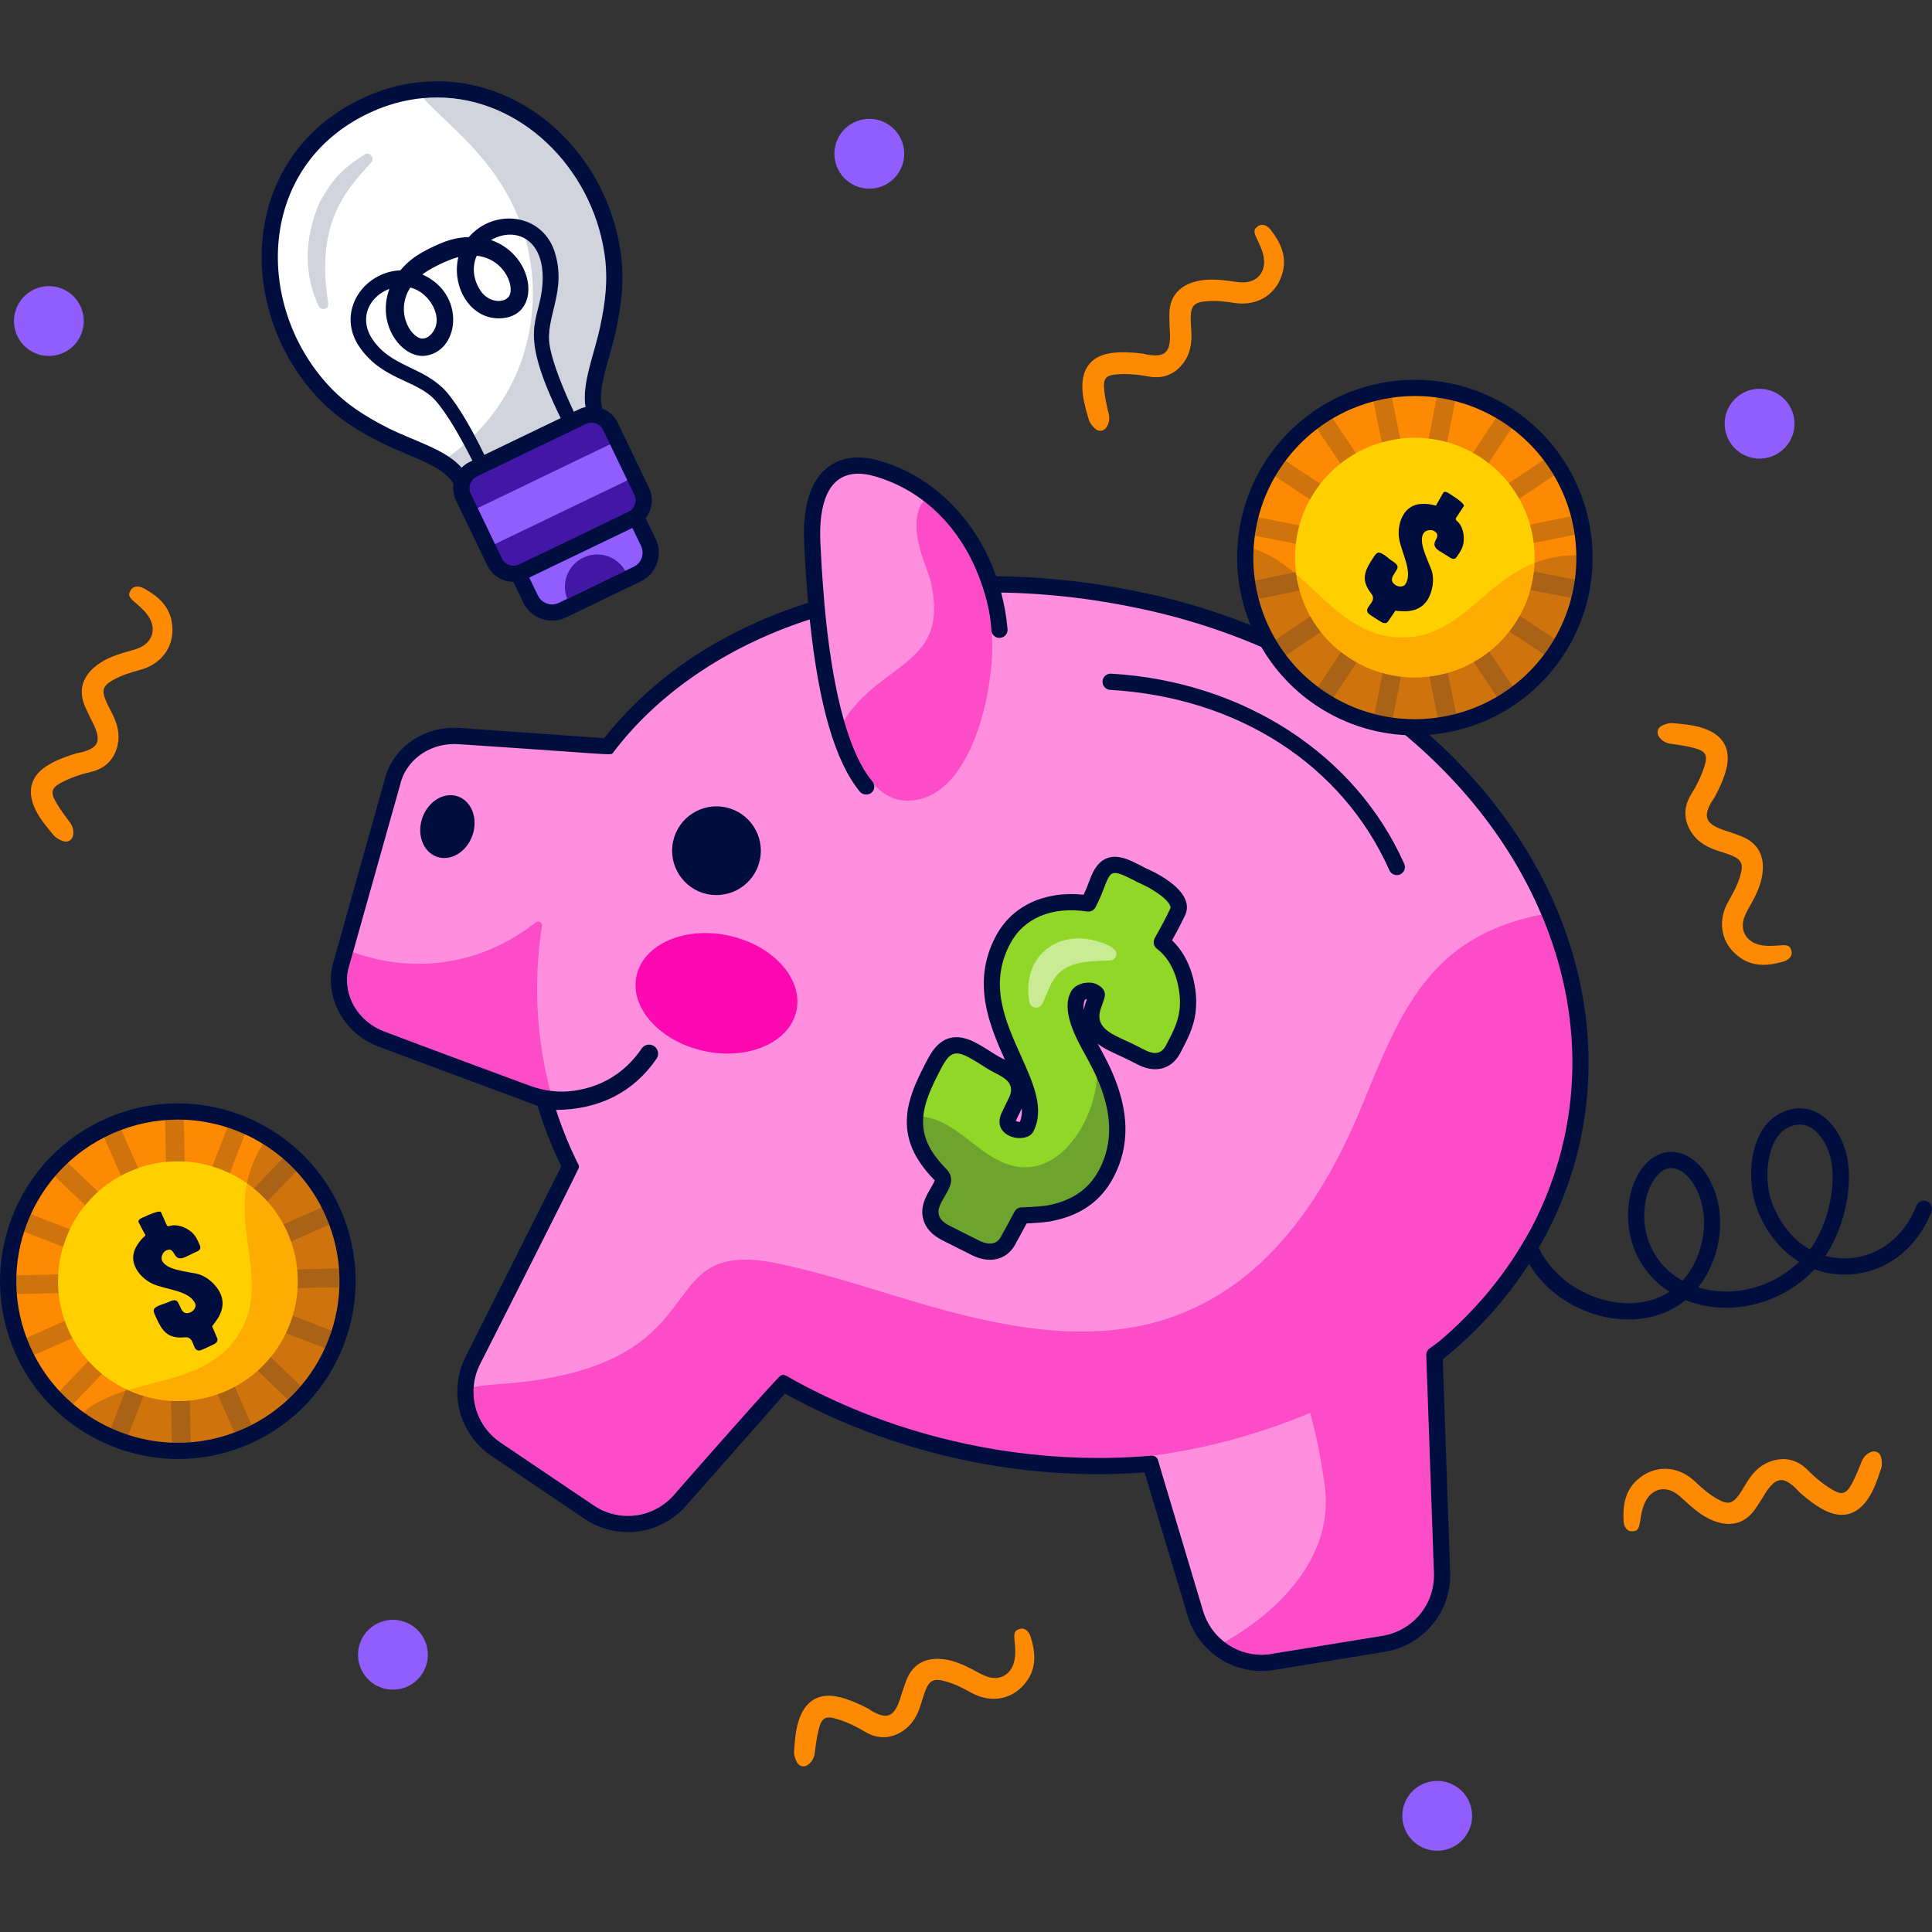 <?xml version="1.0" encoding="UTF-8"?>
<!-- Generator: Adobe Illustrator 25.3.1, SVG Export Plug-In . SVG Version: 6.00 Build 0)  -->
<svg xmlns="http://www.w3.org/2000/svg" xmlns:xlink="http://www.w3.org/1999/xlink" version="1.1" id="Capa_1" x="0px" y="0px" viewBox="0 0 512 512" style="enable-background:new 0 0 512 512;" xml:space="preserve" width="512" height="512">
<rect x="0" y="0" width="512" height="512" fill="#333333" stroke="none"/>
<g>
	<g>
		<g>
			<g>
				<path style="fill:#FF8EDE;" d="M410.474,241.536c-16.914-39.937-57.741-71.387-106.543-82.072      c-13.938-3.061-27.897-4.617-41.493-4.637c-4.802-14.939-15.734-26.531-29.901-30.647c-1.827-0.534-3.551-0.805-5.125-0.805      c-3.19,0-5.838,1.08-7.867,3.206c-3.225,3.379-4.667,9.202-4.286,17.311c0.289,6.161,0.691,11.91,1.199,17.269      c-23.248,6.974-42.247,19.527-55.479,36.691l-39.192-2.78c-0.474-0.035-0.943-0.054-1.41-0.054      c-8.077,0-14.86,5.222-16.464,12.575l-13.738,48.815c-1.75,7.973,2.865,15.953,10.973,18.976l43.084,16.03      c1.717,5.986,4.04,11.923,6.926,17.688l-25.864,51.453c-1.106,2.169-1.744,4.484-1.892,6.842      c-0.529,6.558,2.53,12.927,7.991,16.628l24.722,16.684c3.048,2.071,6.602,3.167,10.279,3.167c5.259,0,10.274-2.262,13.761-6.206      l27.412-31.072c14.512,8.221,30.328,14.267,47.062,17.933c12.07,2.647,24.367,3.988,36.55,3.988c4.573,0,9.168-0.222,13.707-0.6      l11.91,39.692c1.126,3.731,3.346,6.938,6.403,9.261c3.159,2.451,7.113,3.801,11.133,3.801c1.009,0,2.028-0.084,3.023-0.252      l29.446-4.818c9.078-1.516,15.675-9.583,15.347-18.759l-1.975-57.58c18.965-15.164,31.573-34.899,36.464-57.16      C420.979,282.21,418.847,261.266,410.474,241.536z"/>
				<path style="fill:#FC09B2;" d="M168.684,258.598c-1.849,8.437,6.139,17.354,17.841,19.919      c11.702,2.564,22.687-2.196,24.536-10.633c1.848-8.437-6.139-17.354-17.841-19.918      C181.518,245.4,170.533,250.161,168.684,258.598z"/>
				<g style="opacity:0.5;">
					<path style="fill:#FC09B2;" d="M408.492,242.378c-29.444,5.753-37.274,25.439-47.321,50.057       c-6.316,15.477-14.716,30.694-27.047,42.214c-8.964,8.374-19.915,14.252-31.952,16.722       c-11.164,2.291-22.703,1.742-33.884-0.134c-22.037-3.698-40.526-11.792-61.674-16.298       c-35.268-7.515-14.56,25.234-68.843,31.393c-4.055,0.46-8.208,0.519-12.228,1.239c-0.455,5.646,2.092,11.314,7.052,14.673       l24.727,16.688c6.745,4.583,15.826,3.418,21.221-2.684c1.347-1.474-7.074,7.74,27.289-29.858       c40.96,23.833,93.198,28.148,141.357,8.049c2.388,8.756,2.938,13.214,3.816,18.845c2.711,18.044-10.55,32.787-26.35,41.825       c-0.052,0.012-0.086,0.054-0.138,0.068c3.427,2.657,7.925,3.888,12.492,3.128l29.438-4.82       c8.044-1.342,13.846-8.406,13.555-16.562l-1.371-58.502C414.812,330.03,426.525,284.817,408.492,242.378z"/>
					<path style="fill:#FC09B2;" d="M141.939,244.453c-14.32,11.29-31.883,13.754-48.395,7.9c-0.662,2.354-1.271,4.516-1.271,4.516       c-1.504,6.854,2.579,13.874,9.625,16.501l44.361,17.367c-5.291-19.126-4.204-35.046-2.646-45.36       C143.754,244.444,142.681,243.868,141.939,244.453z"/>
					<path style="fill:#FC09B2;" d="M241.096,212.178c-8.935,0.389-14.196-9.075-17.466-21.257       c10.406-16.031,28.224-14.481,22.969-37.023c-0.782-3.35-6.716-14.682-1.833-21.174c11.268,8.606,17.635,22.835,18.162,37.276       C263.382,182.542,257.715,211.419,241.096,212.178z"/>
				</g>
			</g>
			<g>
				<path style="fill:#000E3F;" d="M121.329,211.049c-3.672-1.267-7.885,1.29-9.411,5.713c-1.526,4.422,0.213,9.034,3.885,10.301      c3.672,1.267,7.885-1.291,9.411-5.713C126.74,216.927,125,212.315,121.329,211.049z"/>
				<path style="fill:#000E3F;" d="M192.38,213.96c-6.328-1.385-12.609,2.627-13.994,8.979c-1.385,6.328,2.627,12.608,8.955,13.994      c6.352,1.385,12.633-2.627,14.018-8.979C202.744,221.626,198.732,215.345,192.38,213.96z"/>
				<path style="fill:#000E3F;" d="M294.445,178.522c-1.146-0.048-2.197,0.836-2.269,2.03c-0.072,1.17,0.836,2.197,2.006,2.269      c33.91,1.982,61.587,19.868,74.029,47.832c0.358,0.788,1.146,1.266,1.958,1.266c0.31,0,0.597-0.048,0.884-0.191      c1.075-0.478,1.576-1.743,1.075-2.818C359.232,199.895,329.453,180.576,294.445,178.522z"/>
				<path style="fill:#000E3F;" d="M510.633,318.342c-1.098-0.43-2.34,0.119-2.77,1.218c-3.391,8.597-10.674,13.922-19.057,13.922      h-0.119c-1.719,0-3.367-0.239-4.943-0.669c4.346-6.424,6.782-15.57,6.137-23.474c-0.525-6.448-3.797-12.155-8.334-14.495      c-3.248-1.696-6.973-1.481-10.436,0.573c-7.857,4.657-8.239,17.695-5.493,24.931c2.34,6.185,6.304,11.033,11.176,14.042      c-5.134,4.967-12.131,7.88-19.343,7.88h-0.095c-2.579-0.024-5.039-0.406-7.331-1.098c2.269-2.818,3.964-6.281,4.991-10.269      c2.412-9.409-0.621-17.886-4.681-22.113c-2.698-2.794-6.018-4.012-9.098-3.367c-3.654,0.788-6.758,3.988-8.478,8.764      c-2.054,5.731-2.293,15.14,3.773,22.83c1.648,2.101,3.654,3.893,5.898,5.325c-2.985,1.934-6.567,2.961-10.651,3.033h-0.263      c-8.621,0-19.08-5.087-23.737-14.686c5.086-8.764,8.764-18.221,10.961-28.131c4.442-20.322,2.269-41.719-6.281-61.874      c-17.194-40.549-58.602-72.477-108.082-83.318c-13.54-2.961-27.128-4.537-40.382-4.657      c-5.254-14.901-16.477-26.412-30.853-30.591c-2.03-0.597-3.964-0.884-5.731-0.884c-3.749,0-6.997,1.337-9.433,3.869      c-3.63,3.821-5.278,10.173-4.872,18.889c0.263,5.588,0.621,10.842,1.051,15.761c-9.146,2.889-17.695,6.663-25.504,11.248      c-11.271,6.615-20.871,14.925-28.561,24.62l-38.161-2.698c-0.501-0.024-1.027-0.048-1.552-0.048      c-9.051,0-16.668,5.851-18.579,14.257L91.08,245.269l-2.937,10.436c-0.024,0.072-0.048,0.167-0.072,0.239      c-1.958,8.883,3.343,18.101,12.322,21.445l25.194,9.385l16.859,6.28c0.01,0.01,0.018,0.019,0.027,0.029      c1.613,5.398,3.706,10.775,6.277,16.019l-25.385,50.507c-1.218,2.412-1.934,4.991-2.102,7.69      c-0.597,7.26,2.818,14.376,8.931,18.507l24.716,16.692c3.391,2.316,7.379,3.534,11.486,3.534c5.874,0,11.462-2.531,15.355-6.925      l26.268-29.779c14.28,7.904,29.803,13.731,46.137,17.313c12.227,2.675,24.668,4.036,37.014,4.036      c4.036,0,8.119-0.167,12.155-0.454l11.415,37.994c1.266,4.179,3.725,7.761,7.164,10.388c3.51,2.722,7.928,4.227,12.418,4.227      c1.146,0,2.269-0.095,3.391-0.287l29.421-4.824c10.149-1.696,17.528-10.698,17.17-20.943l-1.958-56.525      c9.17-7.403,16.836-15.928,22.853-25.313c5.851,9.719,16.788,14.734,26.316,14.734h0.31c5.803-0.072,10.866-1.887,14.877-5.134      c3.248,1.313,6.854,2.006,10.627,2.03h0.119c8.836,0,17.409-3.773,23.427-10.197c2.46,0.908,5.063,1.409,7.785,1.409h0.143      c10.197,0,19.009-6.352,23.044-16.645C512.28,320.014,511.755,318.772,510.633,318.342z M402.98,330.378      c-5.707,9.433-13.039,17.886-21.659,25.17c-0.604,0.508-1.576,1.162-2.419,1.765c-0.61,0.436-0.952,1.139-0.925,1.888      c0.284,8.027,1.911,54.348,2.031,57.719v0.191c0.191,8.095-5.588,15.021-13.564,16.382l-29.444,4.8      c-0.884,0.167-1.791,0.239-2.675,0.239c-3.606,0-7.045-1.218-9.815-3.367c-2.603-1.982-4.633-4.8-5.66-8.167l-10.985-36.704      l-0.979-3.343c-0.215-0.74-0.907-1.218-1.672-1.17c-0.979,0.072-2.293,0.167-3.033,0.215c-3.63,0.263-7.307,0.382-11.009,0.382      c-11.797,0-23.904-1.266-36.083-3.94c-16.048-3.51-30.901-9.17-44.274-16.454c-2.842-1.552-3.176-2.269-4.513-0.907      c-5.134,5.301-27.749,31.164-27.749,31.164c-3.2,3.606-7.642,5.492-12.155,5.492c-3.152,0-6.304-0.907-9.075-2.794      l-24.74-16.692c-4.943-3.367-7.498-9.027-7.045-14.686c0.143-2.03,0.692-4.083,1.672-6.018      c0.12-0.239,23.749-46.802,26.138-51.967c0.132-0.285,0.119-0.599-0.023-0.879c-2.38-4.672-4.359-9.642-5.977-14.559      c11.372-0.079,20.537-4.649,26.644-13.573c0.74-1.098,0.454-2.579-0.621-3.319c-1.098-0.74-2.579-0.478-3.319,0.621      c-4.748,6.93-11.076,10.164-17.812,11.175c-4.004,0.601-8.088,0.075-11.886-1.328c-9.364-3.46-28.227-10.432-38.457-14.336      c-7.045-2.627-11.128-9.648-9.624-16.501l13.707-48.692c1.409-6.495,7.427-11.009,14.4-11.009c0.406,0,0.812,0.024,1.242,0.048      c42.459,2.794,40.191,3.104,40.883,2.197c11.2-14.83,28.919-27.773,52.083-35.271c2.34,22.591,6.734,37.659,13.23,45.587      c0.955,1.17,2.818,1.098,3.582-0.191c0-0.024,0.024-0.048,0.048-0.095c0.43-0.764,0.263-1.719-0.31-2.412      c-7.379-8.907-10.77-28.011-12.394-44.178c-0.143-1.481-0.286-2.937-0.382-4.37c-0.501-5.684-0.764-10.794-0.955-14.686      c-0.478-10.101,1.982-18.268,10.006-18.268c1.337,0,2.842,0.215,4.513,0.716c13.182,3.821,22.686,14.042,27.462,26.483      c2.658,6.819,3.177,11.734,3.334,14.318c0.071,1.16,1.049,2.034,2.21,1.995c1.212-0.041,2.175-1.085,2.074-2.293      c-0.288-3.445-0.869-6.613-1.696-9.722c12.465,0.191,25.265,1.695,38.161,4.537c50.053,10.961,88.882,42.698,105.025,80.811      c7.976,18.794,10.436,39.14,6.042,59.271c-1.887,8.549-4.895,16.621-8.883,24.119      C404.795,327.345,403.912,328.874,402.98,330.378z M445.893,339.405c-2.34-1.289-4.37-2.985-5.994-5.039      c-4.967-6.304-4.776-14.018-3.081-18.722c1.194-3.296,3.176-5.54,5.325-6.018c0.287-0.048,0.549-0.072,0.812-0.072      c1.839,0,3.439,1.337,4.275,2.197c3.248,3.391,5.636,10.292,3.63,18.077C449.857,333.697,448.162,336.921,445.893,339.405z       M479.66,331.118c-4.37-2.436-7.88-6.663-10.03-12.298c-2.436-6.472-1.361-16.716,3.678-19.701      c1.242-0.74,2.46-1.099,3.63-1.099c0.907,0,1.791,0.215,2.651,0.645c3.128,1.624,5.612,6.161,5.994,11.033      C486.179,316.886,483.744,325.554,479.66,331.118z"/>
			</g>
		</g>
		<g>
			<g>
				<path style="fill:#91D728;" d="M314.838,266.212c-0.119,4.49-1.719,7.57-3.582,11.128l-0.382,0.74      c-1.266,2.46-3.51,3.534-6.089,2.985c-0.788-0.191-1.6-0.502-2.531-0.979c-2.603-1.337-3.988-1.982-5.134-2.507      c-0.907-0.406-1.672-0.764-2.699-1.314c-6.997-3.63-5.23-8.382-4.298-10.913c0.215-0.573,0.597-1.6,0.525-1.887      c0,0-0.143-0.263-0.931-0.669c-0.143-0.072-0.286-0.143-0.478-0.167c-1.218-0.263-3.033,0.215-3.558,1.242      c-2.078,3.964,1.504,10.483,3.892,14.782l0.836,1.528c0.764,1.481,1.528,2.937,2.173,4.418      c4.466,9.982,4.657,18.579,0.669,26.316c-2.961,5.66-7.737,9.098-14.615,10.507c-0.096,0.024-0.263,0.072-0.478,0.095      c-1.409,0.263-4.991,0.573-7.403,0.597c-1.027,1.934-2.746,5.182-3.534,6.495l0.024,0.024c-1.027,1.958-2.722,3.009-4.728,3.057      c-0.549,0.024-1.099-0.048-1.672-0.167c-0.86-0.167-1.743-0.525-2.722-1.027c-0.31-0.167-2.698-1.361-4.68-2.364      c-1.624-0.788-2.436-1.194-2.866-1.433c-2.077-1.075-3.319-2.412-3.821-4.06c-0.716-2.507,0.573-4.681,1.719-6.615      c1.767-3.009,1.839-3.701,0.525-4.967c-4.895-5.063-6.925-9.862-6.471-15.212c0.31-4.036,2.006-8,4.657-13.11      c1.505-2.89,3.367-6.495,7.666-5.564c1.982,0.43,4.179,1.791,7.857,4.155c0.621,0.406,1.313,0.764,1.958,1.098      c1.552,0.812,3.176,1.648,4.251,3.033c1.027,1.29,1.91,3.51,0.263,6.663c-0.263,0.549-0.501,1.051-0.74,1.552      c-0.287,0.597-0.573,1.194-0.884,1.839c-0.382,0.717-0.74,1.719-0.382,2.46c0.287,0.645,1.099,1.17,2.102,1.385      c1.266,0.286,2.412-0.024,2.651-0.478c2.603-4.991-0.143-11.081-3.319-18.149c-4.179-9.337-8.931-19.892-2.89-31.474      c4.036-7.761,12.442-11.367,22.71-9.815c1.122-2.197,1.791-3.94,2.316-5.325c0.931-2.508,2.101-5.612,5.994-4.752      c1.409,0.286,3.128,1.17,5.779,2.555c0.048,0,9.887,4.227,9.887,8.525v0.024c0,0.358-0.095,0.74-0.239,1.075      c-1.457,3.081-2.627,5.182-3.487,6.71c-0.287,0.525-0.573,1.027-0.788,1.457C313.668,254.033,314.982,262.009,314.838,266.212z"/>
				<path style="opacity:0.5;fill:#FFFFFF;" d="M279,260.046l-0.399,0.581c-2.573,5.877-2.186,4.963-2.282,5.15l-0.15,0.292      c-0.782,1.52-3.049,1.184-3.36-0.505c-1.915-10.758,5.476-17.723,14.733-16.796c3.252,0.376,9.852,2.32,8.016,5.032      c-0.315,0.466-0.822,0.725-1.345,0.744C288.416,254.758,281.983,254.579,279,260.046z"/>
				<path style="opacity:0.25;fill:#000E3F;" d="M291.483,310.104c-2.531,4.824-6.543,8.167-13.421,9.6      c-0.31,0.096-0.191,0.812,0.096,1.815c-1.409,0.263-4.991,0.573-7.403,0.597c-1.027,1.934-2.746,5.182-3.534,6.495l0.024,0.024      c-1.027,1.958-2.722,3.009-4.728,3.057c-1.624-0.884-3.104-1.743-4.083-2.245c-0.191-0.119-7.904-3.964-7.928-3.988      c-8.191-4.251,5.373-9.743-0.979-15.904c-4.776-4.919-6.352-9.242-5.946-13.707c9.624,0.43,15.451,10.579,24.501,13.015      c12.824,3.463,22.233-12.203,22.639-23.928C294.325,293.029,295.877,301.626,291.483,310.104z"/>
			</g>
			<path style="fill:#000E3F;" d="M262.356,333.856c-0.64,0-1.302-0.072-1.98-0.221c-0.001,0-0.002,0-0.003,0     c-1.054-0.233-2.118-0.634-3.251-1.229c-0.267-0.14-2.021-1.019-3.759-1.891l-0.894-0.448c-1.4-0.699-2.206-1.105-2.696-1.364     c-0.066-0.026-0.132-0.056-0.197-0.089c-2.591-1.346-4.23-3.158-4.873-5.38c-0.976-3.388,0.694-6.229,1.913-8.3     c0.725-1.238,1.005-1.837,1.097-2.124c-0.046-0.051-0.11-0.119-0.202-0.208c-5.397-5.571-7.643-10.937-7.117-16.933     c0.334-4.38,2.12-8.575,4.892-13.918c1.535-2.978,4.099-7.973,10.024-6.672c2.343,0.513,4.664,1.952,8.567,4.449     c0.54,0.345,1.123,0.644,1.693,0.94c0.247,0.128,0.497,0.259,0.746,0.389c-4.11-9.16-8.861-20.431-2.506-32.595     c4.23-8.141,12.9-12.232,23.361-11.154c0.697-1.479,1.165-2.717,1.557-3.757c0.9-2.383,2.779-7.339,8.463-6.096     c1.683,0.368,3.51,1.29,6.32,2.761l-0.007,0.012c2.229,0.944,11.097,5.091,11.044,10.459c-0.006,0.676-0.161,1.357-0.448,1.968     c-1.448,3.09-2.622,5.196-3.491,6.744c4.937,4.681,6.551,11.947,6.385,17.071c-0.144,4.986-1.932,8.426-3.826,12.068     l-0.381,0.732c-1.738,3.335-4.9,4.872-8.465,4.083c-0.97-0.212-1.972-0.592-3.061-1.161c-2.523-1.311-3.884-1.931-5.003-2.442     c-0.969-0.441-1.761-0.805-2.842-1.369c-0.983-0.513-1.824-1.052-2.54-1.609c0.195,0.357,0.383,0.7,0.561,1.024l0.855,1.562     c0.661,1.243,1.505,2.864,2.262,4.573c4.731,10.604,4.927,19.82,0.596,28.169c-3.279,6.271-8.536,10.074-16.077,11.634     c-0.917,0.292-4.46,0.59-7.009,0.69c-1.329,2.5-2.259,4.209-2.825,5.187c-0.028,0.07-0.06,0.142-0.096,0.21     C267.721,332.356,265.263,333.856,262.356,333.856z M261.295,329.437c1.749,0.385,3.057-0.14,3.898-1.551     c0.044-0.126,0.103-0.25,0.173-0.368c0.562-0.942,1.735-3.099,3.486-6.411c0.368-0.697,1.09-1.136,1.88-1.145     c2.768-0.026,6.637-0.415,7.29-0.59c6.378-1.327,10.675-4.405,13.316-9.454c3.685-7.106,3.453-15.102-0.711-24.44     c-0.703-1.586-1.502-3.118-2.119-4.277l-0.83-1.518c-2.593-4.713-6.502-11.814-3.905-16.805c1.044-2.027,3.887-2.805,5.924-2.355     c0.378,0.081,0.728,0.208,1.034,0.373c0.915,0.473,1.525,1.005,1.83,1.609c0.057,0.114,0.105,0.233,0.141,0.355     c0.257,0.863,0.015,1.681-0.555,3.218c-0.964,2.598-2.052,5.527,3.257,8.295c1.003,0.522,1.736,0.858,2.607,1.257     c1.192,0.541,2.607,1.187,5.237,2.551c0.752,0.394,1.403,0.646,1.994,0.777c1.643,0.359,2.9-0.271,3.734-1.875l0.381-0.73     c1.801-3.463,3.226-6.203,3.342-10.212c0.119-3.682-1.034-10.912-6.108-14.718c-0.841-0.63-1.102-1.777-0.617-2.71     c0.216-0.415,0.505-0.933,0.79-1.446c0.872-1.553,2.026-3.61,3.443-6.635c0.059-2.001-4.989-5.259-8.482-6.714     c-0.071-0.028-0.141-0.058-0.209-0.096c-2.421-1.266-4.093-2.115-5.247-2.369c-1.722-0.371-2.306,0.203-3.519,3.414     c-0.546,1.446-1.225,3.246-2.425,5.557c-0.426,0.816-1.335,1.271-2.228,1.133c-9.398-1.408-16.868,1.749-20.474,8.692     c-5.567,10.653-1.237,20.282,2.949,29.594c3.268,7.26,6.352,14.113,3.263,20.03c-0.867,1.654-3.208,1.982-5.018,1.581     c-1.668-0.366-3.011-1.322-3.594-2.558c-0.402-0.858-0.655-2.309,0.414-4.373c0.316-0.611,0.583-1.182,0.849-1.754     c0.245-0.529,0.494-1.064,0.785-1.626c0.91-1.751,0.896-3.176-0.04-4.366c-0.798-1.017-2.136-1.712-3.553-2.449     c-0.772-0.401-1.473-0.767-2.121-1.182c-3.386-2.169-5.544-3.514-7.166-3.871c-2.329-0.499-3.456,0.896-5.285,4.445     c-2.529,4.872-4.149,8.624-4.429,12.299c-0.416,4.75,1.395,8.918,5.872,13.542c2.679,2.591,1.267,4.998-0.227,7.546     c-1.181,2.008-1.922,3.433-1.49,4.932c0.294,1.014,1.122,1.884,2.528,2.651c0.084,0.033,0.167,0.072,0.248,0.117     c0.43,0.235,1.216,0.629,2.784,1.413l0.896,0.45c1.777,0.889,3.568,1.789,3.835,1.929     C259.907,329.012,260.62,329.287,261.295,329.437L261.295,329.437z M269.216,297.07c0.117,0.063,0.29,0.135,0.525,0.187     c0.212,0.044,0.391,0.053,0.548,0.056c0.443-1.094,0.584-2.293,0.497-3.584c-0.139,0.287-0.271,0.572-0.402,0.854     c-0.291,0.627-0.582,1.248-0.927,1.917C269.328,296.743,269.255,296.934,269.216,297.07z M288.055,264.75     c-0.241,0.058-0.461,0.147-0.55,0.229c-0.368,0.718-0.427,1.649-0.277,2.696C287.428,266.487,287.788,265.47,288.055,264.75z"/>
		</g>
	</g>
	<g>
		<g>
			<path style="fill:#FD8A02;" d="M374.902,192.733c-8.827,0-17.397-2.586-24.785-7.479c-13.238-8.766-20.922-24.081-20.052-39.962     c0.435-7.975,2.99-15.704,7.39-22.353c8.352-12.61,22.382-20.14,37.529-20.14c8.827,0,17.397,2.586,24.786,7.481     c12.379,8.197,19.902,21.956,20.122,36.809c0.154,9.083-2.427,17.903-7.46,25.503     C404.078,185.206,390.049,192.733,374.902,192.733z"/>
			<path style="fill:#FFCF00;" d="M401.427,165.307c-9.685,14.624-29.4,18.629-44.023,8.945     c-7.898-5.231-12.681-13.368-13.887-22.051c-1.073-7.437,0.489-15.248,4.942-21.972c9.685-14.624,29.4-18.629,44.023-8.945     c9.65,6.391,14.661,17.13,14.182,27.911C406.422,154.765,404.722,160.332,401.427,165.307z"/>
			<g style="opacity:0.18;">
				<path style="fill:#000E3F;" d="M378.606,116.247c1.638,0.189,3.272,0.492,4.882,0.942l2.364-12.021      c0.265-1.348-0.615-2.647-1.959-2.919c-1.348-0.265-2.653,0.611-2.919,1.959L378.606,116.247z"/>
				<path style="fill:#000E3F;" d="M348.4,112.702l6.83,10.176c1.312-1.038,2.695-1.955,4.134-2.764l-6.837-10.185      c-0.759-1.136-2.31-1.442-3.451-0.677C347.94,110.016,347.635,111.561,348.4,112.702z"/>
				<path style="fill:#000E3F;" d="M366.199,117.257c1.599-0.455,3.227-0.788,4.875-0.991l-2.441-12.02      c-0.273-1.346-1.587-2.216-2.933-1.942c-1.346,0.273-2.216,1.587-1.942,2.933L366.199,117.257z"/>
				<path style="fill:#000E3F;" d="M348.454,130.236c0.464-0.701,0.97-1.352,1.478-2.003l-10.235-6.778      c-1.145-0.758-2.689-0.444-3.447,0.7c-0.758,1.145-0.444,2.689,0.7,3.447l10.235,6.778      C347.587,131.658,347.99,130.937,348.454,130.236z"/>
				<path style="fill:#000E3F;" d="M405.524,156.326l12.022,2.366c1.348,0.265,2.653-0.611,2.918-1.959      c0.269-1.349-0.614-2.649-1.959-2.919l-12.039-2.369C406.278,153.083,405.976,154.716,405.524,156.326z"/>
				<path style="fill:#000E3F;" d="M406.447,143.911l12.02-2.443c1.346-0.273,2.216-1.587,1.942-2.933      c-0.273-1.346-1.587-2.216-2.933-1.942l-12.02,2.443C405.913,140.633,406.243,142.261,406.447,143.911z"/>
				<path style="fill:#000E3F;" d="M402.6,132.201l10.185-6.835c1.137-0.764,1.442-2.31,0.677-3.45      c-0.759-1.131-2.31-1.442-3.45-0.677l-10.175,6.829C400.875,129.378,401.792,130.764,402.6,132.201z"/>
				<path style="fill:#000E3F;" d="M392.477,121.291c0.699,0.463,1.354,0.97,2.004,1.478l6.777-10.233      c0.758-1.145,0.444-2.689-0.7-3.447c-1.145-0.758-2.689-0.445-3.447,0.7l-6.777,10.233      C391.056,120.423,391.778,120.828,392.477,121.291z"/>
				<path style="fill:#000E3F;" d="M383.678,178.293c-1.599,0.455-3.227,0.788-4.875,0.99l2.441,12.021      c0.137,0.673,0.534,1.227,1.064,1.578c0.531,0.352,1.196,0.501,1.869,0.364c1.346-0.273,2.216-1.587,1.942-2.933      L383.678,178.293z"/>
				<path style="fill:#000E3F;" d="M401.475,182.851l-6.83-10.176c-1.312,1.037-2.695,1.954-4.136,2.762l6.839,10.187      c0.187,0.279,0.425,0.511,0.69,0.687c0.812,0.538,1.9,0.566,2.76-0.01C401.935,185.537,402.24,183.992,401.475,182.851z"/>
				<path style="fill:#000E3F;" d="M344.353,139.224l-12.022-2.365c-1.348-0.265-2.653,0.611-2.919,1.959      c-0.202,1.018,0.252,2.014,1.066,2.553c0.263,0.174,0.565,0.3,0.894,0.365l12.039,2.369      C343.599,142.467,343.901,140.834,344.353,139.224z"/>
				<path style="fill:#000E3F;" d="M371.27,179.304c-1.637-0.19-3.272-0.492-4.882-0.944l-2.365,12.022      c-0.202,1.018,0.251,2.014,1.066,2.553c0.263,0.174,0.565,0.3,0.894,0.365c1.348,0.265,2.653-0.611,2.918-1.959L371.27,179.304z      "/>
				<path style="fill:#000E3F;" d="M412.924,169.95l-10.235-6.778c-0.4,0.722-0.803,1.442-1.267,2.142      c-0.464,0.701-0.971,1.354-1.48,2.005l10.235,6.778c1.145,0.758,2.689,0.444,3.447-0.7      C414.383,172.252,414.069,170.709,412.924,169.95z"/>
				<path style="fill:#000E3F;" d="M343.429,151.639l-12.02,2.443c-1.346,0.273-2.216,1.587-1.942,2.933      c0.137,0.673,0.533,1.227,1.064,1.578c0.531,0.352,1.195,0.501,1.868,0.364l12.02-2.443      C343.964,154.917,343.634,153.289,343.429,151.639z"/>
				<path style="fill:#000E3F;" d="M347.277,163.348l-10.186,6.836c-1.137,0.764-1.442,2.309-0.677,3.45      c0.187,0.279,0.423,0.51,0.69,0.687c0.812,0.537,1.9,0.566,2.76-0.01l10.176-6.83      C349.002,166.172,348.085,164.786,347.277,163.348z"/>
				<path style="fill:#000E3F;" d="M357.399,174.259c-0.699-0.463-1.353-0.971-2.004-1.478l-6.777,10.233      c-0.758,1.145-0.444,2.689,0.7,3.447c1.145,0.758,2.689,0.444,3.447-0.7l6.777-10.233      C358.821,175.127,358.098,174.723,357.399,174.259z"/>
			</g>
			<g style="opacity:0.18;">
				<path style="fill:#000E3F;" d="M410.639,171.407c-13.055,19.713-39.623,25.111-59.335,12.056      c-13.128-8.694-19.897-23.381-19.093-38.055c4.266,1.366,7.866,3.883,11.307,6.792c1.206,8.683,5.989,16.82,13.887,22.051      c14.623,9.684,34.338,5.679,44.023-8.945c3.295-4.975,4.995-10.541,5.238-16.112c3.581-1.406,7.332-2.068,11.078-2.072      C417.884,155.465,415.596,163.923,410.639,171.407z"/>
			</g>
			<g style="opacity:0.5;">
				<path style="fill:#FD8A02;" d="M401.427,165.307c-9.685,14.624-29.4,18.629-44.023,8.945      c-7.898-5.231-12.681-13.368-13.887-22.051c7.68,6.509,14.317,14.948,24.671,16.471c14.579,2.1,21.516-8.976,32.204-16.209      c2.018-1.347,4.107-2.449,6.273-3.268C406.422,154.765,404.722,160.332,401.427,165.307z"/>
			</g>
		</g>
		<g>
			<path style="fill:#000E3F;" d="M378.244,159.062c-1.072,1.619-2.624,2.65-5.115,2.896c-0.438,0.089-3.129-0.017-3.319-0.143     c-0.226,0.34-1.584,2.312-1.807,2.649l-0.099,0.15c-0.4,0.604-1.051,0.768-2.106,0.069c-0.487-0.323-1.039-0.635-1.606-1.011     l-1.051-0.696c-2.75-1.821,2.266-3.262,0.243-5.687c-2.853-3.623-1.721-6.07,0.497-9.421c0.997-1.505,1.271-1.919,3.003-0.772     c0.567,0.376,0.967,0.751,1.393,1.086c1.129,0.911,2.798,1.421,1.777,2.963c-0.274,0.414-0.463,0.779-0.737,1.192     c-0.524,0.791-0.833,1.83,0.485,2.703c0.791,0.524,2.106,0.583,2.63-0.208c2.119-3.201-1.092-8.414-1.678-12.268     c-0.295-2.092,0.111-4.583,1.309-6.392c0.822-1.242,2.034-2.172,3.598-2.49c1.437-0.292,3.291-0.149,4.685,0.284     c0.337,0.064,0.288-0.189,0.46-0.449c0.126-0.19,1.535-2.723,1.659-2.91c0.499-0.754,1.678,0.243,2.582,0.842     c-0.187-0.124,3.012,1.831,2.912,2.634l-2.044,3.087c-0.223,0.337-0.174,0.59,0.141,0.852c1.758,1.434,2.019,4.15,1.809,5.692     c-0.21,1.542-0.894,2.495-1.791,3.85c-0.499,0.754-1.14,0.656-1.931,0.132l-0.601-0.398c-0.754-0.499-1.407-0.826-2.158-1.323     c-3.237-2.144,1.192-3.598-1.217-5.194c-0.791-0.524-2.296-0.383-2.895,0.522c-1.446,2.183,0.887,6.598,1.994,9.501     C380.304,153.494,379.614,156.992,378.244,159.062z"/>
			<path style="fill:#000E3F;" d="M374.984,104.95c8.118,0,16.325,2.305,23.599,7.122c12.228,8.098,18.957,21.4,19.16,35.052     c0.141,8.342-2.148,16.799-7.104,24.284c-8.238,12.439-21.856,19.178-35.736,19.178c-8.118,0-16.325-2.305-23.599-7.122     c-13.128-8.694-19.897-23.381-19.093-38.055c0.4-7.356,2.675-14.694,7.037-21.281C347.485,111.689,361.103,104.95,374.984,104.95      M374.985,100.651L374.985,100.651c-15.871,0-30.57,7.889-39.321,21.103c-4.612,6.965-7.291,15.064-7.745,23.421     c-0.912,16.64,7.139,32.685,21.012,41.872c7.741,5.127,16.722,7.837,25.973,7.837c15.87,0,30.569-7.889,39.32-21.103     c5.275-7.966,7.979-17.209,7.818-26.73c-0.231-15.553-8.113-29.972-21.085-38.563     C393.215,103.361,384.234,100.651,374.985,100.651L374.985,100.651z"/>
		</g>
	</g>
	<g>
		<g>
			<path style="fill:#FD8A02;" d="M47.182,384.499c-9.369,0-18.725-3.025-26.348-8.519c-6.481-4.671-11.609-10.993-14.828-18.286     c-10.016-22.679,0.287-49.279,22.966-59.295c5.773-2.549,11.875-3.843,18.135-3.843c8.378,0,16.579,2.339,23.716,6.768     c7.727,4.769,13.76,11.7,17.444,20.042c10.016,22.679-0.287,49.279-22.965,59.295C59.534,383.207,53.438,384.499,47.182,384.499z     "/>
			<path style="fill:#FFCF00;" d="M76.195,326.697c7.086,16.045-0.181,34.805-16.225,41.89c-8.666,3.827-18.098,3.463-26.059-0.207     c-6.84-3.11-12.573-8.64-15.832-16.018c-7.086-16.045,0.181-34.805,16.225-41.89c10.588-4.676,22.333-3.1,31.152,3.121     C70.015,316.804,73.785,321.239,76.195,326.697z"/>
			<g style="opacity:0.18;">
				<path style="fill:#000E3F;" d="M22.576,319.437c1.043-1.277,2.18-2.489,3.428-3.602l-8.845-8.477      c-0.992-0.951-2.56-0.91-3.514,0.075c-0.951,0.992-0.917,2.564,0.075,3.514L22.576,319.437z"/>
				<path style="fill:#000E3F;" d="M3.292,342.955l12.253-0.26c-0.166-1.665-0.191-3.324-0.096-4.972l-12.264,0.26      c-1.366,0.025-2.46,1.166-2.432,2.54C0.782,341.893,1.919,342.984,3.292,342.955z"/>
				<path style="fill:#000E3F;" d="M16.732,330.428c0.479-1.592,1.078-3.141,1.797-4.638l-11.437-4.431      c-1.281-0.496-2.722,0.14-3.218,1.421s0.14,2.722,1.421,3.218L16.732,330.428z"/>
				<path style="fill:#000E3F;" d="M18.084,352.371c-0.34-0.768-0.615-1.546-0.888-2.325l-11.23,4.959      c-1.256,0.555-1.825,2.024-1.27,3.28c0.555,1.256,2.024,1.825,3.28,1.27l11.23-4.96      C18.813,353.869,18.423,353.14,18.084,352.371z"/>
				<path style="fill:#000E3F;" d="M70.845,318.401l8.479-8.844c0.951-0.992,0.917-2.564-0.075-3.514      c-0.991-0.954-2.562-0.912-3.515,0.075l-8.491,8.857C68.521,316.017,69.733,317.153,70.845,318.401z"/>
				<path style="fill:#000E3F;" d="M60.891,310.926l4.429-11.438c0.496-1.28-0.14-2.722-1.421-3.218      c-1.281-0.496-2.722,0.14-3.218,1.421l-4.429,11.438C57.843,309.606,59.391,310.207,60.891,310.926z"/>
				<path style="fill:#000E3F;" d="M48.956,307.845l-0.258-12.263c-0.03-1.37-1.166-2.46-2.539-2.432      c-1.361,0.029-2.46,1.166-2.432,2.54l0.259,12.251C45.649,307.774,47.31,307.75,48.956,307.845z"/>
				<path style="fill:#000E3F;" d="M34.309,310.481c0.767-0.339,1.547-0.617,2.326-0.89l-4.958-11.227      c-0.555-1.256-2.024-1.825-3.28-1.27c-1.256,0.555-1.825,2.024-1.27,3.28l4.958,11.227      C32.811,311.209,33.541,310.82,34.309,310.481z"/>
				<path style="fill:#000E3F;" d="M77.55,348.648c-0.479,1.592-1.078,3.142-1.797,4.638l11.438,4.432      c0.64,0.248,1.32,0.213,1.903-0.044c0.582-0.257,1.066-0.736,1.315-1.377c0.496-1.281-0.14-2.722-1.421-3.218L77.55,348.648z"/>
				<path style="fill:#000E3F;" d="M90.992,336.124l-12.253,0.26c0.166,1.664,0.191,3.323,0.093,4.972l12.267-0.26      c0.336-0.007,0.66-0.082,0.951-0.211c0.891-0.393,1.501-1.294,1.481-2.329C93.501,337.186,92.365,336.096,90.992,336.124z"/>
				<path style="fill:#000E3F;" d="M23.437,360.674l-8.478,8.846c-0.951,0.992-0.917,2.564,0.075,3.514      c0.748,0.719,1.831,0.875,2.725,0.48c0.289-0.127,0.557-0.314,0.79-0.555l8.491-8.857      C25.761,363.058,24.549,361.923,23.437,360.674z"/>
				<path style="fill:#000E3F;" d="M71.706,359.64c-1.043,1.276-2.18,2.489-3.429,3.6l8.846,8.478      c0.748,0.719,1.831,0.875,2.725,0.48c0.289-0.128,0.557-0.314,0.79-0.555c0.951-0.992,0.917-2.564-0.075-3.515L71.706,359.64z"/>
				<path style="fill:#000E3F;" d="M86.308,319.524l-11.23,4.959c0.392,0.726,0.781,1.454,1.12,2.223      c0.34,0.768,0.616,1.548,0.889,2.327l11.23-4.959c1.256-0.555,1.825-2.024,1.271-3.28      C89.034,319.538,87.564,318.969,86.308,319.524z"/>
				<path style="fill:#000E3F;" d="M33.392,368.151l-4.429,11.438c-0.496,1.281,0.14,2.722,1.421,3.218      c0.64,0.248,1.321,0.213,1.903-0.044c0.582-0.257,1.067-0.736,1.315-1.377l4.429-11.438      C36.439,369.47,34.891,368.869,33.392,368.151z"/>
				<path style="fill:#000E3F;" d="M45.326,371.23l0.259,12.265c0.03,1.37,1.166,2.46,2.539,2.432      c0.336-0.007,0.657-0.081,0.951-0.211c0.891-0.393,1.502-1.294,1.481-2.329l-0.26-12.253      C48.633,371.301,46.972,371.326,45.326,371.23z"/>
				<path style="fill:#000E3F;" d="M59.974,368.596c-0.767,0.339-1.548,0.616-2.326,0.89l4.958,11.227      c0.555,1.256,2.024,1.825,3.28,1.27c1.256-0.554,1.825-2.024,1.27-3.28l-4.958-11.227      C61.471,367.867,60.741,368.257,59.974,368.596z"/>
			</g>
			<g style="opacity:0.18;">
				<path style="fill:#000E3F;" d="M86.302,322.233c9.552,21.629-0.24,46.909-21.868,56.461c-14.403,6.361-30.422,4.135-42.342-4.46      c3.452-2.854,7.513-4.527,11.819-5.854c7.961,3.67,17.393,4.034,26.059,0.207c16.044-7.086,23.311-25.845,16.225-41.89      c-2.41-5.458-6.18-9.893-10.738-13.104c0.749-3.773,2.216-7.289,4.233-10.445C76.79,307.531,82.675,314.022,86.302,322.233z"/>
			</g>
			<g style="opacity:0.5;">
				<path style="fill:#FD8A02;" d="M76.195,326.697c7.086,16.045-0.181,34.805-16.225,41.89c-8.666,3.827-18.098,3.463-26.059-0.207      c9.624-2.953,20.311-3.988,27.18-11.883c9.635-11.141,4.053-22.958,3.731-35.86c-0.045-2.426,0.154-4.779,0.634-7.044      C70.015,316.804,73.785,321.239,76.195,326.697z"/>
			</g>
		</g>
		<g>
			<path style="fill:#000E3F;" d="M58.427,342.846c0.784,1.776,0.815,3.639-0.322,5.87c-0.161,0.417-1.702,2.625-1.911,2.717     c0.165,0.373,1.091,2.581,1.255,2.951l0.073,0.165c0.293,0.663,0.079,1.299-1.078,1.81c-0.535,0.236-1.095,0.532-1.718,0.807     l-1.154,0.509c-3.017,1.333-1.523-3.668-4.657-3.273c-4.59,0.447-6.04-1.826-7.663-5.503c-0.729-1.651-0.93-2.105,0.971-2.945     c0.622-0.275,1.154-0.409,1.666-0.587c1.377-0.459,2.707-1.589,3.454,0.103c0.201,0.454,0.406,0.81,0.606,1.264     c0.383,0.868,1.091,1.689,2.538,1.05c0.868-0.383,1.627-1.458,1.244-2.326c-1.551-3.511-7.673-3.621-11.235-5.207     c-1.92-0.88-3.798-2.567-4.675-4.551c-0.602-1.362-0.731-2.884-0.155-4.373c0.53-1.367,1.651-2.851,2.768-3.791     c0.236-0.249-0.003-0.344-0.13-0.63c-0.092-0.209-1.465-2.762-1.555-2.967c-0.365-0.827,1.11-1.282,2.102-1.72     c-0.205,0.091,3.167-1.547,3.789-1.03l1.496,3.387c0.163,0.37,0.402,0.465,0.793,0.341c2.156-0.707,4.583,0.54,5.768,1.548     c1.185,1.008,1.618,2.099,2.275,3.585c0.365,0.827-0.063,1.314-0.931,1.697l-0.659,0.291c-0.827,0.366-1.454,0.739-2.278,1.103     c-3.552,1.568-2.386-2.946-5.029-1.778c-0.868,0.383-1.561,1.726-1.123,2.719c1.057,2.395,6.034,2.814,9.075,3.448     C54.851,338.107,57.424,340.576,58.427,342.846z"/>
			<path style="fill:#000E3F;" d="M47.11,296.706c8.01,0,15.84,2.262,22.581,6.443c7.099,4.383,12.985,10.873,16.612,19.085     c9.552,21.629-0.24,46.909-21.868,56.461c-5.617,2.481-11.481,3.656-17.251,3.656c-9.024,0-17.82-2.873-25.091-8.116     c-5.977-4.306-10.928-10.181-14.119-17.408c-9.552-21.629,0.241-46.91,21.868-56.461     C35.462,297.883,41.333,296.706,47.11,296.706 M47.111,292.407L47.111,292.407c-6.563,0-12.958,1.354-19.007,4.026     c-11.51,5.084-20.353,14.346-24.898,26.081c-4.546,11.735-4.249,24.537,0.834,36.048c3.375,7.642,8.748,14.267,15.539,19.159     c7.983,5.756,17.786,8.927,27.604,8.927c6.556,0,12.944-1.353,18.987-4.022c23.764-10.495,34.559-38.366,24.064-62.13     c-3.859-8.74-10.183-16.003-18.285-21.006C64.479,294.858,55.888,292.407,47.111,292.407L47.111,292.407z"/>
		</g>
	</g>
	<g>
		<g>
			<path style="fill:#FFFFFF;" d="M124.757,130.134c-0.277,0-0.556-0.054-0.819-0.163c-0.565-0.233-1.004-0.695-1.208-1.271     c-0.807-2.285-2.396-4.156-5.003-5.884c-1.376-0.919-3.008-1.784-5.295-2.81c-1.273-0.576-2.583-1.126-3.905-1.684     c-2.154-0.91-4.382-1.849-6.522-2.915c-5.552-2.806-11.406-6.189-16.674-11.952C74.357,91.466,69.373,74.491,72.326,59.16     c2.645-13.727,11.221-24.715,24.15-30.944c3.974-1.912,8.035-3.23,12.073-3.918c1.109-0.198,2.281-0.35,3.462-0.445     c1.259-0.117,2.566-0.177,3.855-0.177c22.601,0,42.542,18.377,46.384,42.747c1.234,7.812,0.153,14.736-1.068,20.48     c-0.497,2.355-1.159,4.701-1.8,6.97c-1.865,6.604-3.627,12.845-0.73,17.523c0.32,0.518,0.407,1.147,0.237,1.733     c-0.17,0.585-0.582,1.07-1.13,1.334l-16.031,7.722c-8.024,3.862-16.035,7.735-16.035,7.735     C125.398,130.062,125.078,130.134,124.757,130.134z"/>
			<g style="opacity:0.18;">
				<path style="fill:#000E3F;" d="M160.127,66.757c1.111,7.037,0.298,13.365-1.048,19.698c-1.983,9.41-6.742,18.828-2.255,26.071      c0,0-8.003,3.86-16.029,7.722c-8.027,3.863-16.039,7.735-16.039,7.735c-1.062-3.008-3.165-5.183-5.84-6.958      c16.577-11.901,23.789-30.338,22.034-48.568c-2.498-25.886-21.403-38.069-28.77-46.461      C135.777,23.791,156.391,43.06,160.127,66.757z"/>
				<path style="fill:#000E3F;" d="M84.44,81.103c-3.575-7.648-4.266-17.283,0.426-27.824c3.197-5.4,5.131-8.122,11.697-12.299      c1.383-0.881,2.902,0.945,1.777,2.142c-7.149,7.61-11.846,14.241-12.174,26.855c-0.129,9.62,2.034,11.46-0.248,11.885      C85.298,81.978,84.696,81.65,84.44,81.103z"/>
			</g>
			<g>
				<path style="fill:#915EFD;" d="M154.356,110.407l-1.36,0.658l-3.45,1.665l-20.287,9.756l-3.144,1.52l-0.694,0.331      c-2.758,1.334-3.937,4.663-2.602,7.421l1.834,3.826l4.604,9.541l0.002-0.001l1.82,3.805c1.342,2.755,4.653,3.913,7.4,2.598      c0.011-0.002,0.011-0.002,0.024-0.005l28.939-13.936c0.012-0.002,0.012-0.002,0.021-0.016c2.758-1.329,3.901-4.65,2.572-7.407      l-1.833-3.799l-0.002,0.001l-4.591-9.556l-1.83-3.798C160.442,110.252,157.114,109.073,154.356,110.407z"/>
				<path style="fill:#915EFD;" d="M146.295,162.324c-2.405,0-4.635-1.399-5.68-3.566l-3.107-6.451      c-0.288-0.599-0.284-1.296,0.013-1.891c0.239-0.48,0.647-0.849,1.138-1.042l27.045-13.022c0.322-0.184,0.69-0.285,1.07-0.285      c0.049,0,0.099,0,0.149,0.005c0.77,0.054,1.452,0.515,1.786,1.21l3.104,6.439c1.507,3.139,0.183,6.917-2.952,8.424      l-19.828,9.552C148.168,162.114,147.247,162.324,146.295,162.324z"/>
			</g>
			<g>
				<path style="fill:#4217A6;" d="M161.777,113.01l1.83,3.798l-38.955,18.775l-1.834-3.827c-1.335-2.758-0.156-6.086,2.602-7.421      l0.694-0.331l3.144-1.52l20.286-9.757l3.451-1.664l1.359-0.658C157.114,109.073,160.442,110.252,161.777,113.01z"/>
				<path style="fill:#4217A6;" d="M167.462,137.569c-0.009,0.014-0.009,0.014-0.021,0.017l-28.939,13.936      c-0.013,0.003-0.013,0.003-0.024,0.005c-2.747,1.315-6.058,0.156-7.399-2.597l-1.824-3.814l5.025-2.425l28.896-13.902      l5.025-2.425l1.833,3.8C171.363,132.919,170.219,136.24,167.462,137.569z"/>
				<path style="fill:#4217A6;" d="M165.71,151.278l-15.388,7.412c-1.673-4.148,0.141-8.936,4.228-10.904      C158.636,145.818,163.51,147.384,165.71,151.278z"/>
			</g>
		</g>
		<path style="fill:#000E3F;" d="M173.754,142.797l-2.651-5.492c0.525-0.645,0.931-1.385,1.218-2.197    c0.669-1.934,0.549-4.036-0.358-5.874l-8.239-17.17c-0.884-1.815-2.364-3.128-4.107-3.797c-1.027-3.677,0.31-8.43,1.839-13.803    c0.645-2.317,1.313-4.681,1.839-7.117c1.242-5.946,2.364-13.11,1.075-21.253c-4.012-25.409-24.859-44.561-48.501-44.561    c-1.361,0-2.722,0.048-4.084,0.191c-1.194,0.095-2.436,0.239-3.63,0.454c-4.203,0.716-8.454,2.101-12.609,4.107    c-13.564,6.52-22.543,18.054-25.337,32.477c-3.08,15.976,2.102,33.671,13.54,46.137c5.516,6.042,11.821,9.672,17.289,12.418    c2.221,1.123,4.466,2.054,6.663,2.985c1.29,0.549,2.603,1.098,3.845,1.648c2.197,1.003,3.725,1.815,4.991,2.651    c1.719,1.146,2.913,2.34,3.654,3.677c-0.215,1.505,0,3.009,0.693,4.418l8.263,17.17c1.337,2.722,4.06,4.322,6.901,4.346    l2.627,5.469c1.409,2.913,4.394,4.8,7.618,4.8c1.29,0,2.507-0.287,3.678-0.836l1.29-0.621l17.265-8.334l1.266-0.621    c2.054-0.979,3.582-2.675,4.322-4.824C174.852,147.119,174.733,144.827,173.754,142.797z M118.925,121.018    c-1.696-1.123-3.606-2.078-5.612-2.985c-3.343-1.505-6.973-2.866-10.34-4.537c-5.779-2.937-11.248-6.232-16.048-11.486    C67.391,80.66,68.179,44.243,97.408,30.154c3.845-1.862,7.713-3.08,11.51-3.725c1.099-0.215,2.173-0.334,3.272-0.43    c1.218-0.119,2.46-0.167,3.678-0.167c22.018,0,40.716,18.46,44.25,40.931c1.122,7.021,0.31,13.349-1.051,19.701    c-1.576,7.499-4.919,15.021-3.916,21.421c-0.597,0.119-1.17,0.31-1.743,0.597l-1.337,0.645c-2.651-5.66-5.54-12.608-6.376-17.409    c-1.385-7.618,4.8-14.639,1.17-25.361c-3.582-9.982-16.095-11.057-22.615-3.534c-5.349,0.167-8.597,2.268-10.221,2.913    c-3.104,1.576-5.469,2.985-7.928,5.899c-9.743,0.454-16.812,10.722-11.2,19.773c6.137,9.481,15.498,9.027,20.585,14.83    c3.2,3.653,6.878,10.221,9.695,15.833l-0.693,0.334c-0.812,0.382-1.528,0.907-2.149,1.528    C121.36,122.833,120.214,121.878,118.925,121.018z M128.357,120.541c-2.866-5.922-6.615-12.752-10.101-16.764    c-6.257-6.925-14.925-6.352-19.916-14.447c-3.176-5.421-0.287-10.842,4.848-12.776c-3.606,9.791,3.725,18.937,10.006,17.647    c8.692-1.648,10.149-16.382-1.266-21.468c2.054-1.624,6.997-3.988,9.552-4.609c-1.839,7.307,2.651,16.239,10.722,16.239    c11.51,0,9.91-16.644-2.078-20.752c6.495-3.725,14.471-0.263,13.636,11.654c-0.716,10.507-6.901,11.51,4.824,35.534    L128.357,120.541z M108.728,76.195c4.609,1.17,7.427,6.065,6.949,9.409c-0.239,1.982-1.839,3.893-3.319,4.083    C109.468,90.356,104.358,83.144,108.728,76.195z M126.351,67.765c8,0.955,10.46,9.361,8.167,11.176    c-1.433,1.385-5.277,1.218-7.331-2.149C125.301,73.831,125.11,70.463,126.351,67.765z M135.45,149.865    c-1.027-0.191-1.958-0.86-2.436-1.863l-7.594-15.785l-0.669-1.385c-0.382-0.836-0.43-1.743-0.143-2.603    c0.048-0.095,0.072-0.191,0.119-0.286c0.334-0.74,0.907-1.313,1.624-1.672l28.943-13.922c0.406-0.191,0.836-0.31,1.242-0.31    c0.072-0.024,0.143-0.024,0.215-0.024c1.266,0,2.508,0.716,3.081,1.934l0.502,1.027l7.761,16.119    c0.406,0.812,0.454,1.743,0.143,2.603c-0.048,0.143-0.119,0.286-0.191,0.43c-0.31,0.668-0.836,1.194-1.528,1.505    c-0.024,0.024-0.072,0.048-0.119,0.071l-28.704,13.827c-0.048,0.024-0.096,0.024-0.143,0.048    C136.882,149.913,136.142,149.985,135.45,149.865z M167.927,150.2l-1.29,0.621l-17.242,8.31l-1.289,0.621    c-0.597,0.287-1.194,0.43-1.815,0.43c-1.552,0-3.033-0.883-3.749-2.364l-2.292-4.752l27.343-13.158l2.292,4.752    C170.864,146.737,170.004,149.221,167.927,150.2z"/>
	</g>
	<g>
		<g>
			<path style="fill:#FD8A02;" d="M458.093,220.391c1.614,0.596,2.767,0.958,3.868,1.439c3.655,1.601,5.404,4.555,5.21,8.608     c-0.156,3.255-1.484,6.1-2.992,8.894c-0.64,1.186-1.38,2.338-1.859,3.587c-1.352,3.532,0.37,6.651,4.074,7.488     c1.78,0.402,3.589,0.264,5.39,0.115c2.33-0.193,2.593,0.309,2.939,1.336c0.413,1.228-0.39,2.457-2.104,2.963     c-3.848,1.135-7.772,1.455-11.267-0.901c-5.178-3.491-6.468-9.593-3.267-15.123c1.291-2.231,2.474-4.481,3.164-6.952     c0.83-2.968,0.255-4.085-2.616-5.242c-1.392-0.56-2.858-0.934-4.268-1.454c-2.449-0.904-4.618-2.269-6.062-4.482     c-2.183-3.345-2.2-6.843-0.094-10.207c1.451-2.316,2.638-4.725,3.467-7.313c0.965-3.015,0.443-4.064-2.694-4.903     c-2.024-0.541-4.119-0.844-6.199-1.137c-1.28-0.181-2.261-0.726-3.034-1.726c-0.827-1.07-0.544-2.452,0.63-3.04     c0.958-0.48,1.985-0.804,3.044-0.701c2.988,0.29,6.01,0.51,8.827,1.656c4.72,1.92,6.489,5.588,5.24,10.505     c-0.672,2.646-1.821,5.08-3.094,7.469c-0.211,0.396-0.524,0.736-0.751,1.124c-2.332,3.99-1.655,5.805,2.792,7.465     C457.142,220.12,457.869,220.32,458.093,220.391z"/>
			<path style="fill:#FD8A02;" d="M24.088,190.561c-0.722-1.562-1.282-2.632-1.721-3.751c-1.456-3.715-0.607-7.042,2.394-9.773     c2.41-2.193,5.36-3.269,8.4-4.181c1.291-0.387,2.628-0.679,3.85-1.226c3.453-1.545,4.437-4.968,2.406-8.177     c-0.976-1.542-2.353-2.723-3.734-3.889c-1.785-1.509-1.617-2.05-1.136-3.021c0.575-1.161,2.012-1.463,3.582-0.611     c3.525,1.915,6.528,4.46,7.337,8.597c1.2,6.129-2.199,11.359-8.371,13.011c-2.49,0.667-4.917,1.424-7.151,2.685     c-2.684,1.514-3.067,2.711-1.851,5.558c0.589,1.38,1.363,2.68,1.993,4.045c1.095,2.37,1.666,4.868,1.124,7.454     c-0.818,3.909-3.277,6.397-7.145,7.291c-2.663,0.615-5.205,1.481-7.62,2.727c-2.813,1.452-3.185,2.564-1.557,5.373     c1.05,1.813,2.319,3.507,3.584,5.184c0.778,1.032,1.087,2.111,0.928,3.365c-0.171,1.341-1.347,2.119-2.594,1.707     c-1.018-0.337-1.973-0.833-2.65-1.654c-1.91-2.317-3.893-4.607-5.078-7.408c-1.984-4.694-0.646-8.539,3.712-11.137     c2.345-1.398,4.878-2.309,7.466-3.101c0.429-0.131,0.891-0.151,1.326-0.265c4.469-1.177,5.272-2.94,3.297-7.256     C24.569,191.425,24.196,190.769,24.088,190.561z"/>
			<path style="fill:#FD8A02;" d="M238.953,448.856c0.569-1.624,0.912-2.782,1.376-3.89c1.54-3.681,4.466-5.478,8.521-5.35     c3.257,0.103,6.123,1.385,8.941,2.846c1.197,0.621,2.36,1.342,3.618,1.8c3.554,1.295,6.644-0.478,7.42-4.195     c0.373-1.787,0.206-3.593,0.027-5.391c-0.231-2.326,0.266-2.598,1.287-2.961c1.221-0.434,2.463,0.35,2.997,2.055     c1.198,3.828,1.582,7.747-0.717,11.28c-3.406,5.235-9.486,6.624-15.068,3.513c-2.252-1.255-4.521-2.4-7.003-3.05     c-2.981-0.781-4.089-0.188-5.198,2.702c-0.537,1.401-0.887,2.873-1.384,4.291c-0.863,2.464-2.193,4.654-4.382,6.134     c-3.309,2.237-6.806,2.311-10.205,0.26c-2.339-1.412-4.767-2.56-7.368-3.346c-3.03-0.916-4.071-0.377-4.858,2.773     c-0.508,2.033-0.777,4.133-1.036,6.217c-0.16,1.283-0.689,2.273-1.676,3.061c-1.056,0.844-2.442,0.584-3.05-0.58     c-0.496-0.95-0.836-1.971-0.751-3.032c0.241-2.993,0.412-6.018,1.512-8.853c1.843-4.751,5.481-6.58,10.417-5.412     c2.657,0.629,5.109,1.738,7.518,2.971c0.399,0.204,0.745,0.512,1.137,0.732c4.027,2.266,5.831,1.559,7.418-2.914     C238.697,449.811,238.886,449.08,238.953,448.856z"/>
			<path style="fill:#FD8A02;" d="M467.119,396.908c-0.953,1.432-1.572,2.47-2.295,3.429c-2.403,3.186-5.683,4.203-9.58,3.075     c-3.13-0.905-5.59-2.856-7.959-4.97c-1.006-0.898-1.955-1.884-3.06-2.639c-3.123-2.133-6.555-1.18-8.227,2.23     c-0.804,1.639-1.089,3.43-1.36,5.217c-0.351,2.311-0.9,2.451-1.98,2.55c-1.291,0.118-2.3-0.948-2.395-2.733     c-0.213-4.006,0.384-7.897,3.485-10.752c4.595-4.229,10.83-4.071,15.468,0.323c1.872,1.773,3.787,3.444,6.031,4.688     c2.695,1.494,3.915,1.194,5.705-1.332c0.867-1.225,1.571-2.564,2.403-3.816c1.446-2.174,3.276-3.967,5.763-4.86     c3.76-1.349,7.167-0.556,9.952,2.272c1.917,1.948,3.986,3.66,6.312,5.065c2.71,1.637,3.851,1.372,5.393-1.485     c0.995-1.844,1.775-3.812,2.542-5.767c0.472-1.203,1.23-2.032,2.381-2.552c1.232-0.557,2.511,0.038,2.812,1.316     c0.246,1.044,0.322,2.117-0.023,3.124c-0.974,2.841-1.888,5.729-3.655,8.204c-2.961,4.148-6.938,5.019-11.433,2.667     c-2.419-1.267-4.52-2.948-6.55-4.739c-0.336-0.297-0.595-0.68-0.92-0.991c-3.341-3.192-5.264-2.953-7.909,0.988     C467.604,396.046,467.241,396.707,467.119,396.908z"/>
			<path style="fill:#FD8A02;" d="M309.964,86.949c-0.031-1.72-0.112-2.926-0.062-4.126c0.165-3.987,2.284-6.689,6.13-7.978     c3.089-1.036,6.223-0.83,9.373-0.439c1.338,0.166,2.679,0.438,4.017,0.43c3.782-0.022,6.063-2.758,5.498-6.513     c-0.272-1.805-1.056-3.441-1.849-5.065c-1.026-2.1-0.654-2.528,0.178-3.223c0.994-0.831,2.43-0.528,3.524,0.886     c2.454,3.174,4.176,6.714,3.249,10.825c-1.373,6.092-6.591,9.509-12.906,8.532c-2.547-0.393-5.073-0.678-7.626-0.425     c-3.066,0.304-3.9,1.245-3.935,4.34c-0.017,1.5,0.166,3.003,0.194,4.505c0.047,2.611-0.438,5.126-1.976,7.275     c-2.325,3.248-5.578,4.533-9.478,3.792c-2.685-0.511-5.36-0.743-8.073-0.576c-3.16,0.195-3.948,1.062-3.591,4.289     c0.23,2.083,0.709,4.145,1.19,6.189c0.296,1.259,0.144,2.371-0.507,3.453c-0.697,1.159-2.087,1.396-3.061,0.517     c-0.796-0.719-1.469-1.558-1.758-2.582c-0.815-2.89-1.706-5.786-1.661-8.826c0.076-5.096,2.852-8.075,7.886-8.696     c2.71-0.334,5.395-0.147,8.082,0.172c0.446,0.053,0.876,0.221,1.321,0.291c4.564,0.725,6.009-0.565,5.943-5.311     C310.056,87.934,309.979,87.184,309.964,86.949z"/>
		</g>
		<g>
			<g>
				<path style="fill:#915EFD;" d="M95.201,440.942c1.336,4.932,6.417,7.848,11.349,6.512c4.932-1.336,7.848-6.417,6.512-11.349      c-1.336-4.932-6.417-7.848-11.349-6.512C96.782,430.929,93.866,436.01,95.201,440.942z"/>
			</g>
			<g>
				<path style="fill:#915EFD;" d="M457.376,114.704c1.336,4.932,6.417,7.848,11.349,6.512c4.932-1.336,7.848-6.417,6.512-11.349      s-6.417-7.848-11.349-6.512C458.956,104.691,456.041,109.772,457.376,114.704z"/>
			</g>
			<g>
				<path style="fill:#915EFD;" d="M371.944,483.631c1.336,4.932,6.417,7.848,11.349,6.512c4.932-1.336,7.848-6.417,6.512-11.349      c-1.336-4.932-6.417-7.848-11.349-6.512C373.524,473.618,370.608,478.699,371.944,483.631z"/>
			</g>
			<g>
				<path style="fill:#915EFD;" d="M221.445,43.167c1.336,4.932,6.417,7.848,11.349,6.512c4.932-1.336,7.848-6.417,6.512-11.349      c-1.336-4.932-6.417-7.848-11.349-6.512C223.025,33.154,220.109,38.235,221.445,43.167z"/>
			</g>
			<g>
				<path style="fill:#915EFD;" d="M4.022,87.501c1.336,4.932,6.417,7.848,11.349,6.512c4.932-1.336,7.848-6.417,6.512-11.349      c-1.336-4.932-6.417-7.848-11.349-6.512C5.602,77.488,2.687,82.569,4.022,87.501z"/>
			</g>
		</g>
	</g>
</g>















</svg>
